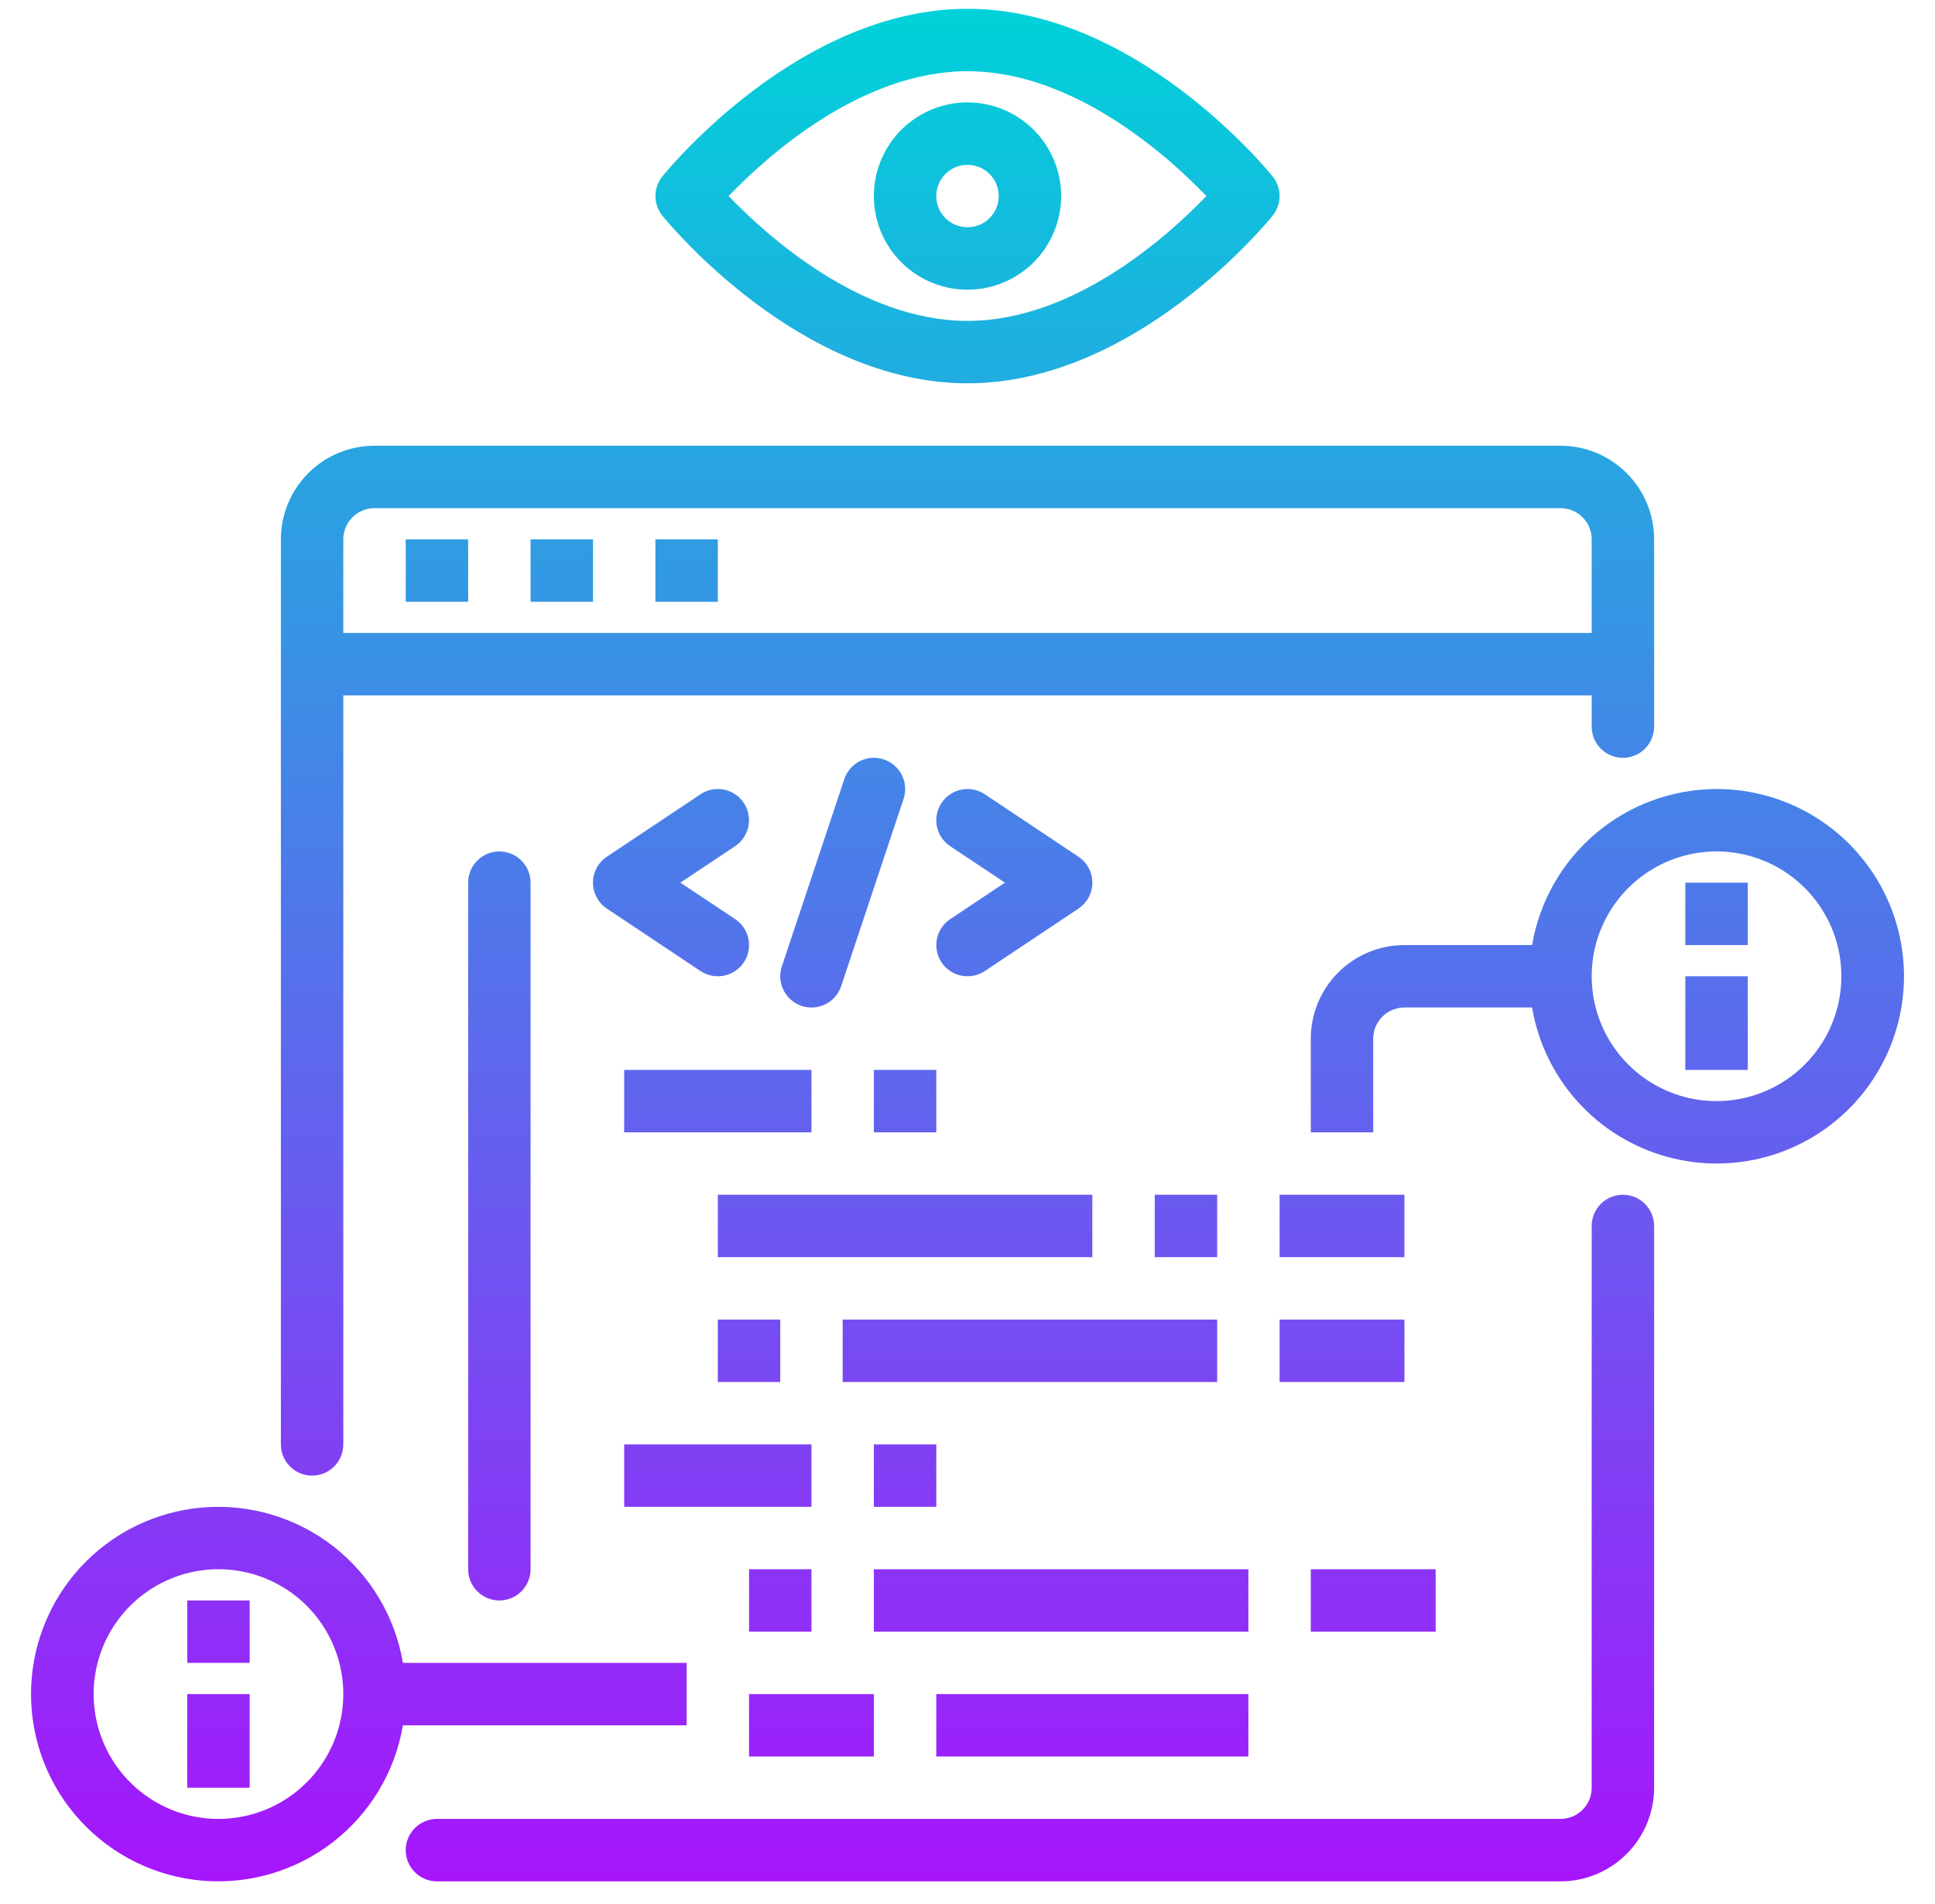 <svg width="62" height="61" viewBox="0 0 62 61" fill="none" xmlns="http://www.w3.org/2000/svg">
<path d="M31 9.282C30.407 9.282 29.827 9.106 29.333 8.776C28.84 8.446 28.456 7.978 28.228 7.43C28.001 6.881 27.942 6.278 28.058 5.696C28.173 5.114 28.459 4.58 28.879 4.16C29.298 3.741 29.833 3.455 30.415 3.339C30.997 3.224 31.6 3.283 32.148 3.51C32.696 3.737 33.165 4.122 33.494 4.615C33.824 5.108 34 5.688 34 6.282C34 7.077 33.684 7.84 33.121 8.403C32.559 8.966 31.796 9.282 31 9.282ZM31 5.282C30.802 5.282 30.609 5.34 30.445 5.45C30.28 5.56 30.152 5.716 30.076 5.899C30 6.082 29.981 6.283 30.019 6.477C30.058 6.671 30.153 6.849 30.293 6.989C30.433 7.129 30.611 7.224 30.805 7.262C30.999 7.301 31.2 7.281 31.383 7.205C31.565 7.13 31.722 7.002 31.831 6.837C31.941 6.673 32 6.479 32 6.282C32 6.016 31.895 5.762 31.707 5.574C31.52 5.387 31.265 5.282 31 5.282Z" fill="url(#paint0_linear)"/>
<path d="M31 12.282C25.613 12.282 21.4 7.129 21.222 6.909C21.079 6.731 21.001 6.51 21.001 6.282C21.001 6.054 21.079 5.832 21.222 5.655C21.4 5.435 25.613 0.282 31 0.282C36.387 0.282 40.6 5.435 40.778 5.655C40.921 5.832 40.999 6.054 40.999 6.282C40.999 6.51 40.921 6.731 40.778 6.909C40.6 7.129 36.387 12.282 31 12.282ZM23.346 6.282C24.562 7.548 27.583 10.282 31 10.282C34.417 10.282 37.438 7.548 38.654 6.282C37.438 5.016 34.417 2.282 31 2.282C27.583 2.282 24.562 5.016 23.346 6.282Z" fill="url(#paint1_linear)"/>
<path d="M13 17.282H15V19.282H13V17.282Z" fill="url(#paint2_linear)"/>
<path d="M17 17.282H19V19.282H17V17.282Z" fill="url(#paint3_linear)"/>
<path d="M21 17.282H23V19.282H21V17.282Z" fill="url(#paint4_linear)"/>
<path d="M10 47.282C10.265 47.282 10.52 47.176 10.707 46.989C10.895 46.801 11 46.547 11 46.282V22.282H51V23.282C51 23.547 51.105 23.801 51.293 23.989C51.48 24.176 51.735 24.282 52 24.282C52.265 24.282 52.52 24.176 52.707 23.989C52.895 23.801 53 23.547 53 23.282V17.282C53 16.486 52.684 15.723 52.121 15.16C51.559 14.598 50.796 14.282 50 14.282H12C11.204 14.282 10.441 14.598 9.879 15.16C9.316 15.723 9 16.486 9 17.282V46.282C9 46.547 9.105 46.801 9.293 46.989C9.48 47.176 9.735 47.282 10 47.282ZM12 16.282H50C50.265 16.282 50.52 16.387 50.707 16.575C50.895 16.762 51 17.016 51 17.282V20.282H11V17.282C11 17.016 11.105 16.762 11.293 16.575C11.48 16.387 11.735 16.282 12 16.282Z" fill="url(#paint5_linear)"/>
<path d="M52 38.282C51.735 38.282 51.48 38.387 51.293 38.575C51.105 38.762 51 39.016 51 39.282V57.282C51 57.547 50.895 57.801 50.707 57.989C50.52 58.176 50.265 58.282 50 58.282H14C13.735 58.282 13.48 58.387 13.293 58.575C13.105 58.762 13 59.016 13 59.282C13 59.547 13.105 59.801 13.293 59.989C13.48 60.176 13.735 60.282 14 60.282H50C50.796 60.282 51.559 59.965 52.121 59.403C52.684 58.84 53 58.077 53 57.282V39.282C53 39.016 52.895 38.762 52.707 38.575C52.52 38.387 52.265 38.282 52 38.282Z" fill="url(#paint6_linear)"/>
<path d="M15 28.282V50.282C15 50.547 15.105 50.801 15.293 50.989C15.48 51.176 15.735 51.282 16 51.282C16.265 51.282 16.52 51.176 16.707 50.989C16.895 50.801 17 50.547 17 50.282V28.282C17 28.016 16.895 27.762 16.707 27.575C16.52 27.387 16.265 27.282 16 27.282C15.735 27.282 15.48 27.387 15.293 27.575C15.105 27.762 15 28.016 15 28.282Z" fill="url(#paint7_linear)"/>
<path d="M23.832 25.727C23.759 25.617 23.666 25.523 23.556 25.45C23.447 25.377 23.325 25.326 23.196 25.301C23.067 25.275 22.934 25.275 22.806 25.3C22.677 25.326 22.554 25.377 22.445 25.45L19.445 27.45C19.308 27.541 19.196 27.665 19.118 27.81C19.041 27.955 19 28.117 19 28.282C19 28.446 19.041 28.608 19.118 28.753C19.196 28.899 19.308 29.022 19.445 29.114L22.445 31.114C22.554 31.186 22.677 31.237 22.806 31.263C22.934 31.288 23.067 31.288 23.196 31.262C23.325 31.237 23.447 31.186 23.556 31.113C23.666 31.04 23.759 30.946 23.832 30.837C23.905 30.727 23.956 30.605 23.981 30.476C24.007 30.347 24.006 30.215 23.981 30.086C23.955 29.957 23.904 29.834 23.831 29.725C23.758 29.616 23.664 29.523 23.555 29.45L21.8 28.282L23.552 27.114C23.662 27.041 23.756 26.948 23.829 26.838C23.902 26.729 23.953 26.607 23.98 26.478C24.006 26.349 24.006 26.217 23.981 26.088C23.955 25.959 23.905 25.836 23.832 25.727Z" fill="url(#paint8_linear)"/>
<path d="M30.168 30.837C30.241 30.946 30.335 31.04 30.444 31.113C30.553 31.186 30.675 31.237 30.804 31.262C30.933 31.288 31.066 31.288 31.194 31.263C31.323 31.237 31.446 31.186 31.555 31.114L34.555 29.114C34.692 29.022 34.804 28.899 34.882 28.753C34.96 28.608 35 28.446 35 28.282C35 28.117 34.96 27.955 34.882 27.81C34.804 27.665 34.692 27.541 34.555 27.45L31.555 25.45C31.334 25.302 31.064 25.249 30.804 25.301C30.544 25.353 30.315 25.506 30.168 25.727C30.021 25.947 29.967 26.217 30.019 26.477C30.071 26.738 30.224 26.966 30.445 27.114L32.2 28.282L30.448 29.45C30.338 29.522 30.244 29.616 30.171 29.725C30.098 29.834 30.047 29.956 30.021 30.085C29.995 30.214 29.994 30.347 30.02 30.476C30.045 30.605 30.095 30.727 30.168 30.837Z" fill="url(#paint9_linear)"/>
<path d="M28.316 24.333C28.064 24.249 27.79 24.269 27.553 24.387C27.316 24.506 27.136 24.714 27.052 24.966L25.052 30.966C25.011 31.09 24.994 31.222 25.003 31.353C25.013 31.484 25.048 31.612 25.107 31.73C25.166 31.848 25.247 31.952 25.346 32.038C25.446 32.124 25.561 32.19 25.686 32.232C25.811 32.273 25.942 32.29 26.074 32.28C26.205 32.271 26.333 32.236 26.45 32.177C26.568 32.118 26.673 32.036 26.759 31.937C26.845 31.838 26.91 31.722 26.952 31.598L28.952 25.598C28.994 25.473 29.01 25.341 29 25.21C28.991 25.079 28.956 24.951 28.896 24.833C28.837 24.716 28.756 24.611 28.656 24.525C28.556 24.439 28.441 24.374 28.316 24.333Z" fill="url(#paint10_linear)"/>
<path d="M20 34.282H26V36.282H20V34.282Z" fill="url(#paint11_linear)"/>
<path d="M28 34.282H30V36.282H28V34.282Z" fill="url(#paint12_linear)"/>
<path d="M23 38.282H35V40.282H23V38.282Z" fill="url(#paint13_linear)"/>
<path d="M41 38.282H45V40.282H41V38.282Z" fill="url(#paint14_linear)"/>
<path d="M23 42.282H25V44.282H23V42.282Z" fill="url(#paint15_linear)"/>
<path d="M27 42.282H39V44.282H27V42.282Z" fill="url(#paint16_linear)"/>
<path d="M41 42.282H45V44.282H41V42.282Z" fill="url(#paint17_linear)"/>
<path d="M20 46.282H26V48.282H20V46.282Z" fill="url(#paint18_linear)"/>
<path d="M28 46.282H30V48.282H28V46.282Z" fill="url(#paint19_linear)"/>
<path d="M37 38.282H39V40.282H37V38.282Z" fill="url(#paint20_linear)"/>
<path d="M55 25.282C53.584 25.284 52.214 25.788 51.132 26.702C50.051 27.617 49.327 28.885 49.09 30.282H45C44.204 30.282 43.441 30.598 42.879 31.16C42.316 31.723 42 32.486 42 33.282V36.282H44V33.282C44 33.016 44.105 32.762 44.293 32.575C44.48 32.387 44.735 32.282 45 32.282H49.09C49.281 33.41 49.79 34.46 50.558 35.308C51.326 36.157 52.32 36.767 53.424 37.069C54.528 37.371 55.695 37.351 56.787 37.011C57.88 36.672 58.852 36.026 59.591 35.152C60.329 34.278 60.802 33.211 60.953 32.077C61.105 30.943 60.929 29.789 60.447 28.751C59.964 27.714 59.195 26.836 58.23 26.221C57.265 25.607 56.144 25.28 55 25.282ZM55 35.282C54.209 35.282 53.436 35.047 52.778 34.608C52.12 34.168 51.607 33.543 51.304 32.812C51.002 32.081 50.923 31.277 51.077 30.501C51.231 29.725 51.612 29.013 52.172 28.453C52.731 27.894 53.444 27.513 54.22 27.358C54.996 27.204 55.8 27.283 56.531 27.586C57.262 27.889 57.886 28.401 58.326 29.059C58.766 29.717 59 30.491 59 31.282C59 32.343 58.579 33.36 57.828 34.11C57.078 34.86 56.061 35.282 55 35.282Z" fill="url(#paint21_linear)"/>
<path d="M54 28.282H56V30.282H54V28.282Z" fill="url(#paint22_linear)"/>
<path d="M54 31.282H56V34.282H54V31.282Z" fill="url(#paint23_linear)"/>
<path d="M6 51.282H8V53.282H6V51.282Z" fill="url(#paint24_linear)"/>
<path d="M6 54.282H8V57.282H6V54.282Z" fill="url(#paint25_linear)"/>
<path d="M24 50.282H26V52.282H24V50.282Z" fill="url(#paint26_linear)"/>
<path d="M28 50.282H40V52.282H28V50.282Z" fill="url(#paint27_linear)"/>
<path d="M42 50.282H46V52.282H42V50.282Z" fill="url(#paint28_linear)"/>
<path d="M22 55.282V53.282H12.91C12.659 51.798 11.86 50.463 10.672 49.541C9.483 48.619 7.991 48.177 6.492 48.303C4.993 48.428 3.596 49.113 2.577 50.22C1.559 51.328 0.994 52.777 0.994 54.282C0.994 55.786 1.559 57.236 2.577 58.343C3.596 59.45 4.993 60.135 6.492 60.261C7.991 60.386 9.483 59.944 10.672 59.022C11.86 58.1 12.659 56.765 12.91 55.282H22ZM7 58.282C6.209 58.282 5.436 58.047 4.778 57.608C4.12 57.168 3.607 56.543 3.305 55.812C3.002 55.081 2.923 54.277 3.077 53.501C3.231 52.725 3.612 52.013 4.172 51.453C4.731 50.894 5.444 50.513 6.22 50.358C6.996 50.204 7.8 50.283 8.531 50.586C9.262 50.889 9.886 51.401 10.326 52.059C10.765 52.717 11 53.49 11 54.282C11 55.343 10.579 56.36 9.828 57.11C9.078 57.86 8.061 58.282 7 58.282Z" fill="url(#paint29_linear)"/>
<path d="M24 54.282H28V56.282H24V54.282Z" fill="url(#paint30_linear)"/>
<path d="M30 54.282H40V56.282H30V54.282Z" fill="url(#paint31_linear)"/>
<defs>
<linearGradient id="paint0_linear" x1="31" y1="0.282" x2="31" y2="60.282" gradientUnits="userSpaceOnUse">
<stop stop-color="#00D2D9"/>
<stop offset="1" stop-color="#A615FC"/>
</linearGradient>
<linearGradient id="paint1_linear" x1="31" y1="0.282" x2="31" y2="60.282" gradientUnits="userSpaceOnUse">
<stop stop-color="#00D2D9"/>
<stop offset="1" stop-color="#A615FC"/>
</linearGradient>
<linearGradient id="paint2_linear" x1="31" y1="0.282" x2="31" y2="60.282" gradientUnits="userSpaceOnUse">
<stop stop-color="#00D2D9"/>
<stop offset="1" stop-color="#A615FC"/>
</linearGradient>
<linearGradient id="paint3_linear" x1="31" y1="0.282" x2="31" y2="60.282" gradientUnits="userSpaceOnUse">
<stop stop-color="#00D2D9"/>
<stop offset="1" stop-color="#A615FC"/>
</linearGradient>
<linearGradient id="paint4_linear" x1="31" y1="0.282" x2="31" y2="60.282" gradientUnits="userSpaceOnUse">
<stop stop-color="#00D2D9"/>
<stop offset="1" stop-color="#A615FC"/>
</linearGradient>
<linearGradient id="paint5_linear" x1="31" y1="0.282" x2="31" y2="60.282" gradientUnits="userSpaceOnUse">
<stop stop-color="#00D2D9"/>
<stop offset="1" stop-color="#A615FC"/>
</linearGradient>
<linearGradient id="paint6_linear" x1="31" y1="0.282" x2="31" y2="60.282" gradientUnits="userSpaceOnUse">
<stop stop-color="#00D2D9"/>
<stop offset="1" stop-color="#A615FC"/>
</linearGradient>
<linearGradient id="paint7_linear" x1="31" y1="0.282" x2="31" y2="60.282" gradientUnits="userSpaceOnUse">
<stop stop-color="#00D2D9"/>
<stop offset="1" stop-color="#A615FC"/>
</linearGradient>
<linearGradient id="paint8_linear" x1="31" y1="0.282" x2="31" y2="60.282" gradientUnits="userSpaceOnUse">
<stop stop-color="#00D2D9"/>
<stop offset="1" stop-color="#A615FC"/>
</linearGradient>
<linearGradient id="paint9_linear" x1="31" y1="0.282" x2="31" y2="60.282" gradientUnits="userSpaceOnUse">
<stop stop-color="#00D2D9"/>
<stop offset="1" stop-color="#A615FC"/>
</linearGradient>
<linearGradient id="paint10_linear" x1="31" y1="0.282" x2="31" y2="60.282" gradientUnits="userSpaceOnUse">
<stop stop-color="#00D2D9"/>
<stop offset="1" stop-color="#A615FC"/>
</linearGradient>
<linearGradient id="paint11_linear" x1="31" y1="0.282" x2="31" y2="60.282" gradientUnits="userSpaceOnUse">
<stop stop-color="#00D2D9"/>
<stop offset="1" stop-color="#A615FC"/>
</linearGradient>
<linearGradient id="paint12_linear" x1="31" y1="0.282" x2="31" y2="60.282" gradientUnits="userSpaceOnUse">
<stop stop-color="#00D2D9"/>
<stop offset="1" stop-color="#A615FC"/>
</linearGradient>
<linearGradient id="paint13_linear" x1="31" y1="0.282" x2="31" y2="60.282" gradientUnits="userSpaceOnUse">
<stop stop-color="#00D2D9"/>
<stop offset="1" stop-color="#A615FC"/>
</linearGradient>
<linearGradient id="paint14_linear" x1="31" y1="0.282" x2="31" y2="60.282" gradientUnits="userSpaceOnUse">
<stop stop-color="#00D2D9"/>
<stop offset="1" stop-color="#A615FC"/>
</linearGradient>
<linearGradient id="paint15_linear" x1="31" y1="0.282" x2="31" y2="60.282" gradientUnits="userSpaceOnUse">
<stop stop-color="#00D2D9"/>
<stop offset="1" stop-color="#A615FC"/>
</linearGradient>
<linearGradient id="paint16_linear" x1="31" y1="0.282" x2="31" y2="60.282" gradientUnits="userSpaceOnUse">
<stop stop-color="#00D2D9"/>
<stop offset="1" stop-color="#A615FC"/>
</linearGradient>
<linearGradient id="paint17_linear" x1="31" y1="0.282" x2="31" y2="60.282" gradientUnits="userSpaceOnUse">
<stop stop-color="#00D2D9"/>
<stop offset="1" stop-color="#A615FC"/>
</linearGradient>
<linearGradient id="paint18_linear" x1="31" y1="0.282" x2="31" y2="60.282" gradientUnits="userSpaceOnUse">
<stop stop-color="#00D2D9"/>
<stop offset="1" stop-color="#A615FC"/>
</linearGradient>
<linearGradient id="paint19_linear" x1="31" y1="0.282" x2="31" y2="60.282" gradientUnits="userSpaceOnUse">
<stop stop-color="#00D2D9"/>
<stop offset="1" stop-color="#A615FC"/>
</linearGradient>
<linearGradient id="paint20_linear" x1="31" y1="0.282" x2="31" y2="60.282" gradientUnits="userSpaceOnUse">
<stop stop-color="#00D2D9"/>
<stop offset="1" stop-color="#A615FC"/>
</linearGradient>
<linearGradient id="paint21_linear" x1="31" y1="0.282" x2="31" y2="60.282" gradientUnits="userSpaceOnUse">
<stop stop-color="#00D2D9"/>
<stop offset="1" stop-color="#A615FC"/>
</linearGradient>
<linearGradient id="paint22_linear" x1="31" y1="0.282" x2="31" y2="60.282" gradientUnits="userSpaceOnUse">
<stop stop-color="#00D2D9"/>
<stop offset="1" stop-color="#A615FC"/>
</linearGradient>
<linearGradient id="paint23_linear" x1="31" y1="0.282" x2="31" y2="60.282" gradientUnits="userSpaceOnUse">
<stop stop-color="#00D2D9"/>
<stop offset="1" stop-color="#A615FC"/>
</linearGradient>
<linearGradient id="paint24_linear" x1="31" y1="0.282" x2="31" y2="60.282" gradientUnits="userSpaceOnUse">
<stop stop-color="#00D2D9"/>
<stop offset="1" stop-color="#A615FC"/>
</linearGradient>
<linearGradient id="paint25_linear" x1="31" y1="0.282" x2="31" y2="60.282" gradientUnits="userSpaceOnUse">
<stop stop-color="#00D2D9"/>
<stop offset="1" stop-color="#A615FC"/>
</linearGradient>
<linearGradient id="paint26_linear" x1="31" y1="0.282" x2="31" y2="60.282" gradientUnits="userSpaceOnUse">
<stop stop-color="#00D2D9"/>
<stop offset="1" stop-color="#A615FC"/>
</linearGradient>
<linearGradient id="paint27_linear" x1="31" y1="0.282" x2="31" y2="60.282" gradientUnits="userSpaceOnUse">
<stop stop-color="#00D2D9"/>
<stop offset="1" stop-color="#A615FC"/>
</linearGradient>
<linearGradient id="paint28_linear" x1="31" y1="0.282" x2="31" y2="60.282" gradientUnits="userSpaceOnUse">
<stop stop-color="#00D2D9"/>
<stop offset="1" stop-color="#A615FC"/>
</linearGradient>
<linearGradient id="paint29_linear" x1="31" y1="0.282" x2="31" y2="60.282" gradientUnits="userSpaceOnUse">
<stop stop-color="#00D2D9"/>
<stop offset="1" stop-color="#A615FC"/>
</linearGradient>
<linearGradient id="paint30_linear" x1="31" y1="0.282" x2="31" y2="60.282" gradientUnits="userSpaceOnUse">
<stop stop-color="#00D2D9"/>
<stop offset="1" stop-color="#A615FC"/>
</linearGradient>
<linearGradient id="paint31_linear" x1="31" y1="0.282" x2="31" y2="60.282" gradientUnits="userSpaceOnUse">
<stop stop-color="#00D2D9"/>
<stop offset="1" stop-color="#A615FC"/>
</linearGradient>
</defs>
</svg>
